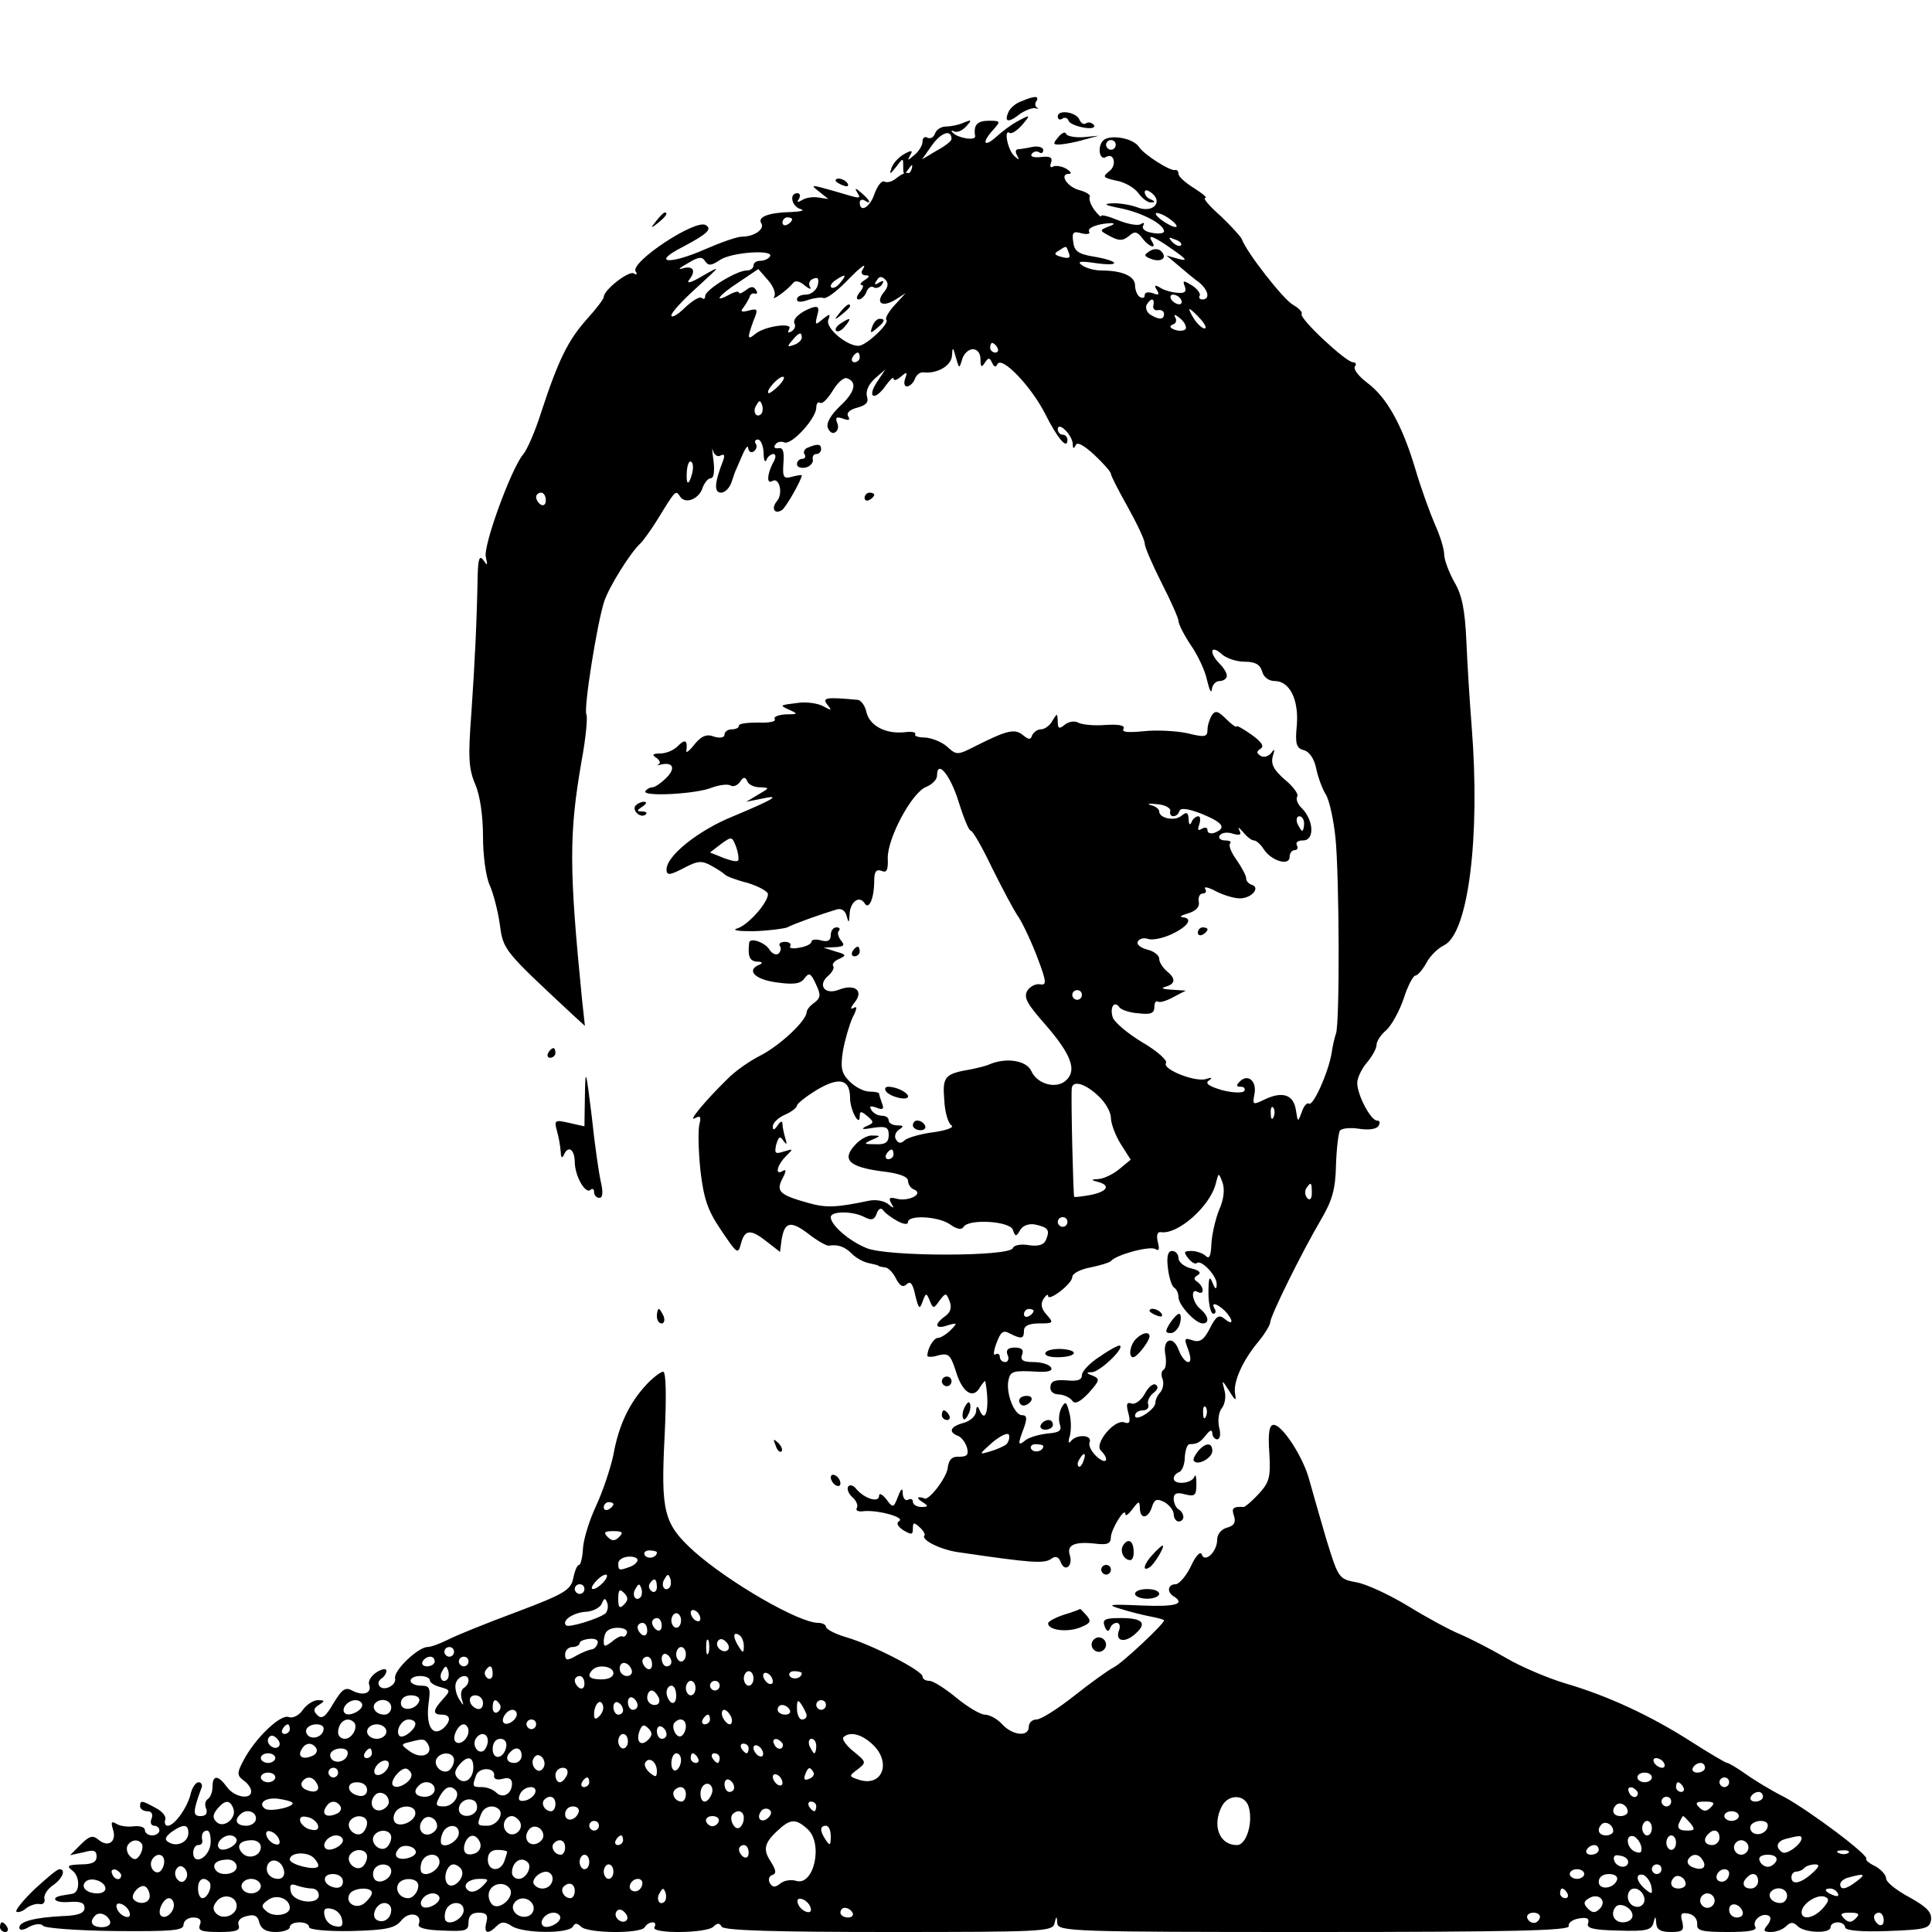 <?xml version="1.0" standalone="no"?>
<!DOCTYPE svg PUBLIC "-//W3C//DTD SVG 20010904//EN"
 "http://www.w3.org/TR/2001/REC-SVG-20010904/DTD/svg10.dtd">
<svg version="1.0" xmlns="http://www.w3.org/2000/svg"
 width="400pt" height="400pt" viewBox="0 0 400 400"
 preserveAspectRatio="xMidYMid meet">
<g transform="translate(0,400) scale(0.1,-0.1)"
fill="#000000" stroke="none">
<path d="M2114 3790 c-12 -4 -24 -15 -27 -24 -8 -20 2 -20 26 -1 11 7 24 12
30 11 7 -2 9 -1 4 1 -4 3 -5 9 -1 14 6 11 -4 11 -32 -1z"/>
<path d="M2190 3759 c0 -6 4 -8 9 -5 5 4 11 2 13 -3 1 -6 15 -12 31 -15 16 -3
25 -1 22 5 -4 5 -11 7 -16 4 -5 -4 -11 0 -14 7 -6 16 -45 22 -45 7z"/>
<path d="M2105 3748 c-11 -6 -30 -20 -42 -31 -27 -24 -31 -12 -6 15 15 17 15
18 -10 18 -24 0 -32 -9 -28 -32 1 -10 -36 -4 -46 7 -5 4 -3 6 2 3 6 -3 17 1
25 10 13 14 12 15 -5 8 -11 -5 -28 -8 -37 -8 -9 0 -19 -6 -22 -14 -3 -9 -10
-12 -16 -9 -5 3 -10 0 -10 -8 0 -8 -8 -21 -17 -28 -14 -12 -15 -12 -9 -1 7 11
4 12 -12 3 -11 -6 -22 -18 -26 -28 -5 -15 -4 -15 9 1 15 20 15 20 15 0 0 -16
2 -17 11 -4 7 10 9 11 7 2 -2 -8 -6 -12 -9 -10 -3 2 -13 -3 -22 -10 -9 -8 -20
-11 -26 -8 -5 3 -14 -8 -20 -24 -9 -29 -31 -42 -31 -19 0 5 5 7 10 4 16 -10
11 1 -7 16 -11 10 -14 10 -9 2 9 -16 12 -16 -49 2 -46 13 -48 13 -30 -1 l20
-16 -20 3 c-11 2 -26 0 -34 -5 -10 -6 -12 -5 -7 2 4 7 2 12 -3 12 -18 0 -12
-28 7 -33 9 -3 0 -5 -20 -6 -46 -1 -70 -10 -62 -23 8 -12 -14 -28 -40 -28 -10
0 -44 -12 -76 -26 -75 -33 -113 -29 -46 5 51 27 61 37 47 45 -21 13 -157 -77
-145 -96 4 -6 2 -8 -4 -4 -10 6 -62 -34 -62 -49 0 -4 -16 -25 -36 -47 -38 -43
-58 -83 -94 -193 -12 -38 -29 -77 -37 -86 -24 -28 -84 -191 -77 -213 4 -17 3
-18 -5 -6 -8 11 -11 4 -12 -30 -2 -104 -6 -181 -13 -285 -7 -92 -6 -116 8
-149 10 -23 16 -66 16 -108 0 -39 6 -84 14 -101 8 -18 17 -54 21 -82 7 -52 8
-53 153 -188 l23 -21 -6 55 c-27 272 -27 343 -1 493 9 48 13 92 10 97 -6 11
22 188 37 234 10 30 54 101 75 120 6 6 22 28 35 49 38 62 38 62 47 48 11 -17
40 -5 47 19 4 10 11 19 17 19 6 0 8 15 5 38 -3 20 -3 29 -1 19 3 -9 10 -14 16
-10 8 4 9 0 5 -11 -18 -46 -19 -66 -4 -66 8 0 18 10 22 23 4 12 8 24 10 27 1
3 7 16 13 30 6 14 11 19 11 12 1 -7 6 -10 11 -7 6 4 8 11 5 16 -4 5 -1 9 4 9
6 0 11 -12 12 -27 0 -16 3 -22 6 -15 2 6 9 12 14 12 6 0 6 -8 -1 -19 -12 -24
-13 -44 -1 -37 14 9 23 -25 10 -41 -13 -15 -6 -29 10 -19 8 5 41 63 41 72 0 1
-9 0 -20 -3 -18 -5 -20 -1 -18 28 2 24 -1 33 -10 31 -8 -1 -11 2 -7 7 3 6 12
8 19 5 15 -6 66 50 66 72 0 9 4 13 8 10 5 -3 16 9 26 25 10 17 23 28 29 26 22
-7 18 -28 -13 -57 -20 -19 -30 -36 -26 -46 3 -8 10 -13 15 -9 6 3 8 12 4 20
-4 11 -1 13 13 8 11 -4 15 -3 10 5 -4 7 3 14 19 18 18 5 24 11 20 23 -3 11 3
25 16 37 l22 19 -18 -27 c-21 -33 -3 -38 19 -6 9 12 16 19 16 14 0 -5 7 -3 15
4 13 11 14 10 9 -4 -3 -9 -2 -16 4 -16 5 0 13 7 16 15 3 9 11 15 18 14 29 -3
58 14 59 35 1 19 2 18 8 -4 7 -24 7 -24 13 -4 3 11 13 21 22 21 10 0 16 -9 16
-21 0 -16 2 -18 9 -7 7 11 10 11 15 0 4 -9 8 -10 11 -3 9 18 70 -46 99 -103
25 -50 46 -75 46 -54 0 6 -4 11 -10 11 -5 0 -10 5 -10 11 0 18 30 -11 31 -30
0 -10 2 -11 6 -3 3 8 16 1 39 -20 19 -18 34 -35 34 -39 0 -4 16 -35 35 -69 19
-34 35 -68 35 -75 0 -8 16 -44 35 -82 19 -37 35 -73 35 -79 0 -6 11 -28 25
-49 14 -20 30 -53 34 -73 5 -21 9 -29 10 -19 1 9 8 17 16 17 8 0 15 5 15 11 0
6 -7 17 -15 25 -22 22 -19 40 3 21 10 -10 32 -17 49 -17 22 0 32 -6 36 -20 3
-12 14 -20 26 -20 31 0 50 -38 46 -91 -4 -39 -1 -48 14 -52 12 -3 22 -18 26
-38 4 -19 13 -43 20 -54 7 -11 16 -51 20 -90 8 -82 9 -383 1 -405 -3 -8 -7
-26 -9 -40 -6 -38 -38 -111 -47 -105 -4 3 -11 -5 -15 -18 -8 -21 -8 -21 -12 5
-5 32 -28 39 -64 22 -25 -12 -26 -12 -22 10 6 27 -13 44 -30 27 -8 -8 -8 -11
2 -11 7 0 10 -4 7 -9 -3 -4 -23 -4 -46 2 -27 8 -36 14 -27 20 8 6 6 7 -6 3
-22 -7 -91 20 -83 33 4 5 -18 25 -49 43 -30 18 -57 41 -61 51 -7 21 3 37 14
21 4 -5 22 -11 40 -12 24 -3 32 0 32 13 0 9 3 14 8 11 4 -2 18 2 32 10 l25 13
-30 2 c-17 1 -23 3 -12 6 21 6 22 17 2 33 -8 7 -15 18 -15 25 0 7 -11 16 -25
19 -14 4 -23 11 -19 17 3 6 13 8 21 5 8 -3 30 1 49 10 34 16 45 33 22 35 -7 1
-2 4 12 8 16 5 24 13 22 24 -2 9 2 17 8 17 6 0 9 4 5 10 -3 5 7 3 22 -5 15 -8
38 -15 50 -15 24 0 43 22 25 28 -7 2 -12 8 -12 14 0 5 -9 22 -20 38 -11 15
-17 30 -13 34 3 3 -1 6 -11 6 -9 0 -14 5 -11 10 4 6 16 8 27 4 15 -4 19 -3 14
7 -4 8 -1 6 7 -3 8 -10 18 -18 23 -18 5 0 14 -8 21 -19 15 -23 53 -35 53 -15
0 8 5 14 11 14 5 0 7 5 4 10 -3 6 2 10 13 10 24 0 22 41 -2 66 -9 8 -14 20
-10 25 3 5 -9 21 -26 35 -23 20 -29 32 -25 48 5 15 4 17 -3 7 -6 -7 -15 -10
-22 -6 -9 6 -9 9 0 15 8 5 2 14 -19 29 -17 12 -31 20 -31 17 0 -3 -10 4 -21
15 -17 17 -23 19 -30 8 -5 -8 -9 -21 -9 -30 0 -15 -6 -16 -42 -7 -24 5 -65 7
-91 4 -32 -3 -45 -2 -41 5 4 7 -9 10 -38 8 -24 -2 -49 1 -56 5 -7 4 -19 2 -27
-4 -12 -10 -15 -9 -15 6 -1 18 -1 18 -11 2 -5 -10 -16 -18 -24 -18 -7 0 -15
-6 -18 -12 -3 -10 -7 -10 -19 0 -17 14 -33 10 -95 -21 -41 -21 -42 -21 -62 -3
-11 10 -32 18 -45 19 -14 0 -24 3 -21 7 2 4 -7 6 -22 4 -39 -4 -72 13 -79 41
-3 14 -11 25 -18 26 -65 6 -75 5 -63 -10 10 -12 9 -13 -9 -3 -11 6 -34 9 -50
7 -41 -5 -41 -5 -19 -15 18 -8 17 -9 -8 -9 -16 -1 -26 -5 -23 -10 3 -5 -12 -8
-34 -7 -22 0 -40 -2 -40 -6 0 -5 -7 -8 -15 -8 -8 0 -15 -5 -15 -11 0 -6 -9 -8
-22 -4 -15 6 -26 1 -40 -16 -10 -13 -18 -19 -17 -14 3 22 -2 26 -17 11 -8 -9
-25 -16 -37 -16 -16 0 -18 -3 -8 -9 7 -5 9 -11 5 -13 -5 -3 -3 -3 4 -1 26 6
31 -8 12 -27 -11 -11 -24 -20 -29 -20 -6 0 -12 -4 -15 -8 -7 -12 105 -6 137 7
16 6 33 8 39 5 6 -4 15 0 20 7 7 11 11 11 15 2 2 -7 14 -13 26 -13 21 -1 21
-1 -3 -15 l-25 -15 30 6 c45 10 29 0 -57 -36 -72 -29 -138 -82 -138 -110 0
-13 6 -13 40 5 25 13 34 13 52 3 13 -7 25 -15 28 -18 3 -4 24 -12 48 -18 23
-7 42 -18 42 -23 0 -18 -41 -64 -63 -71 -13 -4 0 -6 33 -6 30 1 62 5 70 8 15
8 72 28 102 37 10 3 18 -2 21 -14 4 -15 5 -14 6 4 1 26 20 40 31 23 9 -15 20
10 20 47 0 18 4 24 15 20 11 -5 14 2 13 26 -1 41 50 137 80 148 12 5 22 15 22
23 0 35 28 1 45 -55 10 -32 21 -59 25 -59 4 0 24 -35 44 -77 21 -42 45 -88 55
-102 9 -14 27 -52 39 -84 19 -50 19 -57 6 -55 -9 2 -21 -4 -27 -13 -8 -14 -1
-27 37 -70 53 -61 66 -94 44 -115 -20 -20 -61 -9 -73 19 -10 21 -50 28 -85 14
-8 -4 -26 -8 -40 -11 -54 -9 -59 -15 -55 -63 1 -25 8 -49 15 -53 6 -4 -9 -10
-36 -14 -26 -3 -53 -11 -60 -16 -8 -8 -14 -8 -19 1 -4 6 -1 15 6 20 11 7 10 9
-3 9 -10 0 -18 5 -18 10 0 6 -6 10 -14 10 -8 0 -18 5 -22 12 -5 8 -2 9 10 5
14 -6 17 -3 12 9 -3 8 -6 18 -6 20 0 2 -9 4 -20 4 -11 0 -29 9 -41 21 -17 17
-19 28 -14 62 4 23 13 54 20 70 10 19 10 25 2 20 -7 -4 -6 1 2 11 20 24 2 40
-32 27 -30 -12 -45 10 -22 29 8 7 13 16 10 20 -3 4 3 11 13 15 15 7 14 9 -8
15 l-25 8 24 1 c18 1 21 4 12 14 -6 8 -8 17 -4 20 3 4 1 7 -5 7 -7 0 -12 -7
-12 -16 0 -11 -6 -15 -20 -11 -11 3 -20 2 -20 -3 0 -4 -11 -10 -25 -12 -13 -3
-22 -1 -19 3 3 5 -2 9 -11 9 -9 0 -14 -4 -10 -9 3 -5 1 -12 -4 -16 -5 -3 -13
1 -18 9 -9 15 -41 26 -42 14 -3 -29 1 -38 17 -39 10 0 12 -3 5 -6 -29 -11 -11
-31 35 -37 36 -5 50 -3 58 9 9 12 13 10 23 -12 11 -23 10 -29 -3 -39 -9 -6
-16 -15 -16 -20 -1 -18 -56 -69 -95 -89 -22 -11 -54 -33 -70 -50 -46 -45 -82
-89 -66 -80 11 6 13 3 9 -13 -3 -12 -2 -54 2 -94 7 -60 15 -84 43 -125 33 -49
35 -51 41 -28 8 30 20 31 54 4 l27 -21 3 24 c6 38 18 42 55 14 19 -15 39 -26
43 -25 19 3 33 -2 48 -17 9 -9 24 -17 34 -19 9 -2 18 -4 20 -5 1 -2 7 -3 14
-4 7 0 17 -11 23 -23 8 -16 15 -19 22 -12 8 8 13 1 18 -23 7 -28 9 -30 15 -13
7 19 8 19 15 2 7 -17 8 -17 20 0 13 17 14 17 21 -1 5 -13 2 -23 -9 -31 -24
-17 -21 -28 5 -19 20 6 21 5 6 -10 -9 -9 -21 -16 -26 -16 -9 0 -22 -22 -22
-37 0 -3 11 -3 23 1 21 5 25 1 36 -33 13 -44 36 -59 50 -33 6 9 11 15 11 12
10 -53 1 -93 -13 -57 -3 7 -6 5 -6 -5 -1 -10 -12 -20 -26 -24 -27 -7 -33 -19
-11 -27 7 -3 15 -14 18 -24 4 -15 0 -19 -16 -19 -15 1 -22 -6 -24 -24 -3 -21
-41 -70 -49 -62 -2 1 -6 2 -10 2 -5 0 -1 -5 7 -10 13 -8 12 -10 -2 -10 -10 0
-18 5 -18 11 0 5 -4 7 -10 4 -5 -3 -10 2 -11 12 0 14 -3 12 -10 -6 -9 -23 -10
-24 -24 -5 -8 10 -15 14 -15 7 0 -15 -30 -6 -47 14 -6 8 -14 10 -17 5 -3 -5 1
-15 9 -22 8 -7 12 -17 9 -22 -3 -5 2 -8 12 -7 28 4 88 -12 76 -20 -7 -4 -4
-11 8 -19 17 -10 20 -10 20 3 0 13 2 14 14 3 8 -7 12 -15 10 -17 -8 -9 34 -30
72 -35 151 -22 176 -24 191 -13 8 6 15 4 19 -7 8 -22 26 -9 19 14 -7 21 9 29
53 24 25 -3 32 0 32 14 1 17 30 64 30 47 0 -5 7 0 15 11 13 17 14 17 15 2 0
-24 17 -23 25 2 5 16 10 18 26 10 10 -6 19 -17 19 -25 0 -8 5 -15 10 -15 6 0
10 4 10 9 0 6 -4 13 -10 16 -5 3 -10 13 -10 22 0 11 6 14 24 9 20 -5 23 -2 23
22 0 15 -2 21 -4 15 -5 -15 -43 -18 -43 -4 0 5 5 11 11 13 6 2 12 16 12 31 1
15 5 27 10 27 16 0 22 4 34 19 8 10 12 12 13 4 0 -7 5 -13 10 -13 6 0 8 11 4
25 -3 14 -1 32 6 40 6 8 9 24 5 37 -6 22 -5 22 10 -2 13 -21 15 -22 12 -5 -4
24 16 69 49 108 13 16 24 34 24 40 1 14 64 142 105 212 23 39 30 63 31 112 1
34 5 66 8 72 4 5 21 7 40 4 19 -3 36 -1 40 6 4 6 3 11 -3 11 -13 0 -41 53 -41
78 0 10 9 29 20 42 11 13 20 29 20 37 0 7 9 21 20 30 11 10 27 39 36 65 8 26
20 48 24 48 5 0 15 12 23 26 7 14 24 31 37 37 50 25 75 224 57 452 -4 50 -9
129 -11 177 -3 66 -9 96 -25 123 -11 20 -21 46 -21 57 0 12 -9 40 -19 62 -10
23 -29 75 -41 116 -27 90 -59 148 -100 178 -17 13 -28 27 -25 33 4 5 2 9 -4 9
-14 0 -112 91 -106 100 2 4 -6 12 -18 19 -19 10 -96 108 -106 136 -2 5 -22 27
-44 48 -23 20 -37 37 -32 37 6 0 -5 9 -22 20 -18 11 -33 24 -33 30 0 5 -3 9
-7 8 -10 -3 -66 33 -75 48 -12 18 -58 26 -73 14 -14 -12 -9 -44 5 -35 17 10
23 -18 6 -30 -14 -11 -12 -13 15 -19 18 -3 38 -15 46 -26 8 -11 20 -20 26 -19
9 0 9 2 0 6 -7 2 -13 9 -13 15 0 6 6 5 15 -2 24 -20 0 -42 -31 -29 -14 5 -37
9 -52 8 -19 -1 -14 -4 17 -10 45 -9 91 -33 91 -48 0 -4 -11 -6 -25 -3 -14 2
-22 9 -18 15 3 6 1 7 -5 3 -6 -4 -27 0 -47 8 -19 8 -35 12 -35 9 0 -4 -6 2
-14 12 -8 11 -12 23 -10 27 3 4 -6 10 -20 14 -26 6 -44 34 -23 34 7 0 4 5 -6
11 -9 5 -22 7 -27 4 -5 -3 -7 0 -4 8 4 11 -2 14 -20 12 -15 -2 -24 1 -20 6 3
5 10 7 15 4 5 -4 9 -1 9 4 0 6 -10 9 -22 7 -13 -3 -27 -5 -31 -5 -5 -1 -5 -7
-1 -13 5 -10 4 -10 -6 -1 -14 13 -22 56 -10 48 4 -3 15 4 25 15 20 23 19 24
-10 8z m-135 -36 c0 -4 -14 -15 -31 -24 l-30 -18 21 30 c19 26 40 33 40 12z
m340 -12 c0 -5 -4 -10 -10 -10 -5 0 -10 5 -10 10 0 6 5 10 10 10 6 0 10 -4 10
-10z m114 -155 c11 -8 15 -15 10 -15 -6 0 -19 7 -30 15 -10 8 -14 14 -9 14 6
0 19 -6 29 -14z m-784 1 c0 -3 -4 -8 -10 -11 -5 -3 -10 -1 -10 4 0 6 5 11 10
11 6 0 10 -2 10 -4z m655 -15 c-19 -8 -19 -8 3 -20 19 -10 26 -10 39 0 12 11
17 10 28 -4 13 -18 31 -24 20 -7 -10 16 2 12 42 -16 30 -21 33 -25 13 -20
l-25 7 25 -21 c14 -12 33 -28 43 -35 19 -16 23 -35 6 -35 -5 0 -8 4 -5 8 2 4
-5 14 -16 21 -18 11 -20 11 -15 -2 4 -11 0 -15 -17 -13 -12 1 -28 6 -35 11
-10 6 -12 4 -6 -5 6 -10 4 -12 -8 -7 -10 3 -17 2 -17 -4 0 -6 -4 -7 -10 -4 -5
3 -10 14 -10 24 0 19 -26 31 -70 31 -14 0 -32 5 -40 11 -11 8 -3 9 30 4 53 -7
47 5 -7 14 -30 5 -39 11 -41 30 -3 20 0 23 17 18 12 -3 19 -1 16 3 -5 8 17 17
45 18 9 0 7 -3 -5 -7z m150 -39 c-3 -3 -11 0 -18 7 -9 10 -8 11 6 5 10 -3 15
-9 12 -12z m-232 -16 c4 -10 0 -12 -15 -8 -15 4 -17 7 -6 13 17 11 15 11 21
-5z m-619 -7 c-3 -5 -12 -9 -20 -9 -8 0 -14 -4 -14 -10 0 -5 -6 -10 -14 -10
-21 0 -86 -40 -86 -53 0 -6 -3 -7 -7 -4 -4 4 -19 -5 -35 -20 -15 -15 -28 -22
-28 -16 0 6 24 32 53 58 50 46 51 46 12 24 -25 -15 -35 -17 -28 -8 15 19 8 30
-15 23 -10 -3 -4 2 12 11 23 14 30 14 36 4 7 -10 13 -9 31 3 24 16 113 22 103
7z m191 -29 c-3 -5 0 -10 7 -10 9 0 9 -3 -2 -10 -8 -5 -11 -10 -6 -10 5 0 3
-7 -4 -15 -7 -9 -8 -15 -2 -15 5 0 13 7 16 16 3 8 10 13 15 9 5 -3 13 0 17 6
5 8 3 9 -6 4 -9 -6 -11 -4 -5 4 5 9 10 10 18 2 7 -7 6 -15 -3 -26 -18 -22 -4
-32 23 -16 l22 14 -23 -25 c-12 -13 -20 -27 -17 -30 8 -7 -41 -53 -57 -54 -24
-1 -70 37 -63 54 5 13 3 13 -12 1 -15 -13 -16 -12 -11 8 5 17 2 20 -11 16 -25
-9 -41 -24 -36 -33 3 -5 0 -12 -6 -16 -8 -4 -9 -3 -5 5 9 14 -52 6 -71 -11
-16 -13 -16 -8 -3 28 10 24 9 26 -10 21 -15 -4 -18 -2 -11 6 5 7 11 17 13 22
1 6 7 9 11 7 5 -1 6 2 2 8 -5 8 -11 7 -21 -1 -8 -6 -14 -8 -14 -5 0 4 -9 2
-20 -4 -35 -19 -22 -1 20 26 l40 27 20 -23 c11 -12 17 -28 13 -34 -8 -12 28
14 39 28 4 6 14 4 24 -5 10 -8 15 -9 11 -3 -4 7 -1 14 7 17 10 4 12 0 9 -14
-3 -10 -14 -19 -24 -19 -11 0 -19 -4 -19 -10 0 -6 9 -6 23 -1 12 4 27 6 32 4
6 -2 26 13 45 32 34 35 47 44 35 25z m-45 -25 c-7 -9 -15 -13 -19 -10 -3 3 1
10 9 15 21 14 24 12 10 -5z m705 -35 c3 -5 2 -10 -4 -10 -5 0 -13 5 -16 10 -3
6 -2 10 4 10 5 0 13 -4 16 -10z m-57 -12 c-2 -7 3 -12 10 -10 6 1 12 -2 12 -8
0 -12 -10 -13 -29 -1 -7 5 -10 14 -7 20 9 15 17 14 14 -1z m97 -28 c10 -11 14
-20 9 -20 -5 0 -15 9 -22 20 -7 11 -11 20 -9 20 2 0 12 -9 22 -20z m-30 -21
c-3 -4 -13 -5 -22 -2 -11 4 -13 8 -5 11 7 2 9 9 5 15 -4 7 1 6 10 -2 9 -7 14
-17 12 -22z m-795 -18 c0 -5 -7 -12 -16 -15 -14 -5 -15 -4 -4 9 14 17 20 19
20 6z m405 -21 c3 -5 1 -10 -4 -10 -6 0 -11 5 -11 10 0 6 2 10 4 10 3 0 8 -4
11 -10z m-285 -20 c0 -5 -5 -10 -11 -10 -5 0 -7 5 -4 10 3 6 8 10 11 10 2 0 4
-4 4 -10z m-167 -58 c-10 -10 -20 -17 -22 -16 -6 5 20 34 30 34 5 0 1 -8 -8
-18z m-37 -59 c-10 -10 -19 5 -10 18 6 11 8 11 12 0 2 -7 1 -15 -2 -18z m-143
-123 c-7 -27 -13 -25 -11 4 1 14 5 23 9 20 4 -2 5 -13 2 -24z m-303 -56 c0 -8
-4 -12 -10 -9 -5 3 -10 10 -10 16 0 5 5 9 10 9 6 0 10 -7 10 -16z m1293 -643
c-4 -14 14 -15 19 0 2 7 18 5 46 -6 44 -18 52 -29 27 -39 -8 -3 -15 -1 -15 5
0 6 -5 7 -12 3 -8 -5 -9 -2 -5 9 3 10 2 17 -2 17 -5 0 -12 -6 -14 -12 -3 -8
-6 -5 -6 6 -1 14 -4 16 -15 7 -14 -12 -46 -5 -46 9 0 5 -8 11 -17 13 -10 3 -4
4 12 2 17 -1 29 -8 28 -14z m277 -26 c0 -8 -2 -15 -4 -15 -2 0 -6 7 -10 15 -3
8 -1 15 4 15 6 0 10 -7 10 -15z m-1171 -72 c1 -8 -6 -8 -29 0 l-30 12 22 17
c22 16 23 16 30 0 4 -9 7 -22 7 -29z m711 -283 c0 -5 -4 -10 -10 -10 -5 0 -10
5 -10 10 0 6 5 10 10 10 6 0 10 -4 10 -10z m-480 -214 c0 -24 20 -61 20 -37 0
11 3 11 16 0 14 -12 14 -14 -3 -21 -12 -6 -7 -7 15 -3 27 4 32 1 32 -15 0 -15
-7 -20 -27 -19 -25 0 -26 1 -8 9 19 8 19 9 1 9 -10 1 -27 -9 -37 -21 -26 -29
-11 -44 56 -53 36 -4 55 -11 55 -20 0 -7 6 -16 13 -18 20 -9 -12 -25 -36 -19
-15 4 -18 2 -12 -9 7 -11 6 -12 -6 -2 -9 7 -26 10 -40 7 -67 -14 -88 -15 -124
-5 -61 17 -69 24 -55 51 8 15 8 20 1 16 -17 -11 -13 11 6 30 16 16 16 16 -4
10 -18 -6 -20 -4 -16 14 5 17 8 19 15 8 7 -9 8 -8 4 5 -3 10 -6 24 -6 30 0 7
-4 6 -10 -3 -7 -10 -10 -11 -10 -2 0 7 11 18 25 24 14 6 25 15 25 19 0 4 19
19 42 33 46 27 68 22 68 -18z m515 4 c14 -13 25 -33 25 -44 0 -12 9 -36 20
-54 l21 -33 -23 -19 c-13 -11 -32 -20 -43 -21 -17 -1 -17 -2 -2 -6 27 -7 20
-20 -15 -27 -17 -3 -32 -5 -34 -4 -2 3 -7 205 -5 225 2 17 28 10 56 -17z m362
-42 c-3 -8 -6 -5 -6 6 -1 11 2 17 5 13 3 -3 4 -12 1 -19z m-787 -78 c0 -5 -5
-10 -11 -10 -5 0 -7 5 -4 10 3 6 8 10 11 10 2 0 4 -4 4 -10z m674 -115 c-8
-20 -15 -52 -16 -71 -1 -24 -4 -32 -12 -24 -5 5 -19 10 -29 10 -16 0 -17 -2
-7 -15 7 -9 15 -13 18 -10 9 8 42 -27 41 -44 0 -12 -3 -11 -9 4 -6 15 -8 9 -8
-22 0 -24 5 -43 10 -43 5 0 6 5 3 10 -9 15 4 12 21 -4 18 -19 18 -32 0 -17
-12 10 -18 7 -31 -19 -12 -24 -21 -30 -36 -25 -17 6 -18 4 -9 -19 6 -17 6 -26
0 -26 -6 0 -15 12 -20 26 -12 31 -34 21 -27 -12 2 -14 1 -27 -4 -30 -4 -2 -6
-11 -2 -19 3 -9 1 -21 -5 -28 -6 -6 -10 -16 -10 -22 -1 -14 -42 -40 -42 -26 0
6 7 11 16 11 9 0 14 6 11 13 -2 6 3 17 11 23 9 7 11 13 5 17 -5 4 -16 -5 -23
-19 -8 -14 -20 -22 -27 -20 -10 4 -12 -1 -7 -19 5 -19 3 -24 -8 -20 -20 8 -63
-44 -49 -58 19 -19 12 -31 -8 -13 -11 10 -18 23 -15 30 6 16 -28 17 -39 2 -5
-6 -6 -1 -2 11 3 12 3 33 -1 48 -6 23 -8 25 -16 11 -5 -9 -7 -24 -4 -34 5 -14
0 -18 -26 -20 -17 -2 -38 -8 -45 -14 -16 -13 -16 -8 -3 26 7 20 6 26 -4 26
-16 0 -34 46 -28 73 4 18 9 20 61 17 22 -1 31 2 27 9 -4 6 -20 11 -36 11 -22
0 -28 4 -24 15 4 10 0 15 -15 15 -14 0 -19 -5 -15 -15 4 -8 1 -15 -5 -15 -6 0
-11 5 -11 11 0 5 -4 8 -9 5 -5 -4 -4 7 2 23 9 24 14 28 28 20 24 -12 29 -11
29 6 0 10 10 15 32 15 29 0 30 1 15 18 -11 12 -13 22 -7 32 5 8 10 12 10 7 0
-13 50 25 50 39 0 7 16 16 38 20 20 4 39 10 42 13 10 13 80 32 92 25 8 -5 9 0
5 15 -3 13 -1 21 6 20 35 -6 102 53 114 100 6 24 6 24 14 3 5 -14 3 -35 -7
-57z m192 35 c0 -12 -4 -16 -9 -11 -5 5 -6 14 -3 20 10 15 12 14 12 -9z m-858
-58 c13 -7 22 -8 22 -2 0 15 63 12 87 -5 14 -10 24 -12 28 -5 11 17 95 12 102
-6 5 -15 7 -15 15 -1 5 9 17 14 30 12 28 -6 32 -11 24 -31 -4 -11 -15 -15 -36
-12 -16 3 -31 0 -33 -6 -6 -18 -261 -18 -303 0 -37 15 -74 48 -74 64 0 13 46
13 70 0 14 -7 20 -6 25 7 3 10 9 13 13 8 4 -6 17 -16 30 -23z m352 -2 c0 -5
-4 -10 -10 -10 -5 0 -10 5 -10 10 0 6 5 10 10 10 6 0 10 -4 10 -10z m-70 -184
c0 -3 -4 -8 -10 -11 -5 -3 -10 -1 -10 4 0 6 5 11 10 11 6 0 10 -2 10 -4z m357
-218 c-3 -8 -6 -5 -6 6 -1 11 2 17 5 13 3 -3 4 -12 1 -19z m-413 -58 c-5 -4
-20 -11 -34 -15 -24 -7 -24 -7 5 19 17 14 32 21 34 15 2 -6 -1 -14 -5 -19z
m76 -4 c0 -11 -19 -15 -25 -6 -3 5 1 10 9 10 9 0 16 -2 16 -4z m83 -31 c-3 -9
-8 -14 -10 -11 -3 3 -2 9 2 15 9 16 15 13 8 -4z"/>
<path d="M2380 3480 c-12 -8 -12 -10 3 -16 21 -8 35 2 21 16 -5 5 -15 6 -24 0z"/>
<path d="M1739 3353 c-13 -16 -12 -17 4 -4 9 7 17 15 17 17 0 8 -8 3 -21 -13z"/>
<path d="M1740 3330 c-8 -5 -12 -12 -9 -15 4 -3 12 1 19 10 14 17 11 19 -10 5z"/>
<path d="M1806 3324 c-5 -14 -4 -15 9 -4 17 14 19 20 6 20 -5 0 -12 -7 -15
-16z"/>
<path d="M2418 1375 c2 -19 8 -38 13 -41 5 -3 9 -12 9 -20 0 -16 35 -54 50
-54 15 0 12 16 -5 30 -17 14 -21 45 -5 35 6 -3 10 -2 10 4 0 5 -5 13 -11 17
-8 5 -8 9 1 14 8 5 3 10 -14 14 -14 3 -26 13 -26 21 0 8 -6 15 -13 15 -9 0
-12 -11 -9 -35z"/>
<path d="M2380 1286 c0 -2 7 -7 16 -10 8 -3 12 -2 9 4 -6 10 -25 14 -25 6z"/>
<path d="M2422 1260 c-10 -16 -10 -20 2 -20 7 0 16 9 19 20 3 11 2 20 -2 20
-3 0 -12 -9 -19 -20z"/>
<path d="M2352 1228 c-13 -13 -16 -38 -6 -38 8 0 33 32 34 43 0 11 -15 8 -28
-5z"/>
<path d="M2278 1192 c-21 -13 -38 -31 -38 -39 0 -10 -9 -13 -31 -11 -23 2 -33
-1 -34 -12 -2 -10 5 -17 18 -17 11 -1 23 -7 27 -13 5 -8 16 -3 34 16 23 26 24
29 8 36 -14 5 -14 7 -1 7 16 1 66 48 58 55 -2 2 -21 -8 -41 -22z"/>
<path d="M2165 1200 c-4 -6 7 -10 24 -10 39 0 48 14 10 17 -15 1 -31 -2 -34
-7z"/>
<path d="M2110 1100 c0 -5 4 -10 9 -10 6 0 13 5 16 10 3 6 -1 10 -9 10 -9 0
-16 -4 -16 -10z"/>
<path d="M2155 1050 c-3 -5 1 -10 9 -10 9 0 16 5 16 10 0 6 -4 10 -9 10 -6 0
-13 -4 -16 -10z"/>
<path d="M2191 3716 c-12 -14 -11 -16 5 -15 11 1 33 5 49 10 l30 8 -32 -3
c-18 -1 -34 2 -36 7 -1 5 -9 2 -16 -7z"/>
<path d="M1730 3626 c0 -2 7 -7 16 -10 8 -3 12 -2 9 4 -6 10 -25 14 -25 6z"/>
<path d="M1359 3543 c-13 -16 -12 -17 4 -4 16 13 21 21 13 21 -2 0 -10 -8 -17
-17z"/>
<path d="M1672 3073 c-6 -2 -10 -9 -6 -14 3 -5 0 -9 -5 -9 -6 0 -11 -5 -11
-11 0 -6 8 -9 18 -7 9 2 16 10 15 16 -2 7 2 12 7 12 6 0 10 5 10 10 0 11 -7
12 -28 3z"/>
<path d="M1790 2969 c0 -5 5 -7 10 -4 6 3 10 8 10 11 0 2 -4 4 -10 4 -5 0 -10
-5 -10 -11z"/>
<path d="M1315 2331 c-6 -11 13 -26 22 -17 4 3 0 6 -8 6 -11 0 -11 2 1 10 9 6
10 10 3 10 -6 0 -14 -4 -18 -9z"/>
<path d="M2480 2069 c0 -5 5 -7 10 -4 6 3 10 8 10 11 0 2 -4 4 -10 4 -5 0 -10
-5 -10 -11z"/>
<path d="M1765 2030 c-3 -5 -1 -10 4 -10 6 0 11 5 11 10 0 6 -2 10 -4 10 -3 0
-8 -4 -11 -10z"/>
<path d="M1135 1820 c-3 -5 -1 -10 4 -10 6 0 11 5 11 10 0 6 -2 10 -4 10 -3 0
-8 -4 -11 -10z"/>
<path d="M1211 1732 l-1 -64 -31 7 c-30 7 -32 6 -26 -16 4 -13 7 -33 8 -44 0
-11 3 -14 6 -7 9 22 23 13 23 -15 1 -30 23 -67 33 -56 4 3 7 1 7 -5 0 -7 5
-12 11 -12 7 0 8 11 3 33 -4 17 -13 79 -19 137 -12 97 -13 100 -14 42z"/>
<path d="M1834 1741 c8 -12 46 -21 46 -11 0 8 -24 20 -41 20 -6 0 -8 -4 -5 -9z"/>
<path d="M1890 1670 c0 -5 7 -10 16 -10 8 0 12 5 9 10 -3 6 -10 10 -16 10 -5
0 -9 -4 -9 -10z"/>
<path d="M1360 1275 c0 -8 4 -15 10 -15 5 0 7 7 4 15 -4 8 -8 15 -10 15 -2 0
-4 -7 -4 -15z"/>
<path d="M1338 1133 c-35 -38 -57 -83 -68 -145 -6 -28 -22 -76 -36 -106 -14
-30 -26 -69 -27 -88 -1 -19 -5 -34 -8 -34 -4 0 -9 -12 -12 -27 -5 -25 -18 -33
-119 -71 -62 -23 -126 -49 -141 -57 -16 -8 -35 -15 -42 -15 -19 0 -71 -49 -67
-65 3 -15 -25 -28 -33 -15 -3 5 -1 11 5 15 5 3 10 10 10 16 0 5 -9 4 -20 -3
-11 -7 -18 -18 -16 -25 7 -18 -11 -25 -33 -14 -16 9 -22 5 -41 -26 -16 -28
-24 -33 -33 -24 -9 9 -8 14 3 21 13 8 13 10 -2 10 -9 0 -23 -9 -31 -20 -8 -12
-21 -18 -29 -15 -17 7 -70 -44 -94 -90 -14 -26 -13 -31 0 -41 9 -6 16 -16 16
-23 0 -18 -35 -12 -50 9 -18 25 -30 26 -30 1 0 -11 -4 -22 -10 -26 -5 -3 -7
-12 -3 -20 3 -10 -1 -15 -12 -15 -16 0 -16 9 2 58 3 6 0 12 -6 12 -6 0 -14
-12 -17 -27 -8 -28 -33 -63 -47 -63 -5 0 -7 6 -5 12 3 7 -6 18 -20 25 -29 16
-32 16 -32 3 0 -5 7 -10 15 -10 9 0 12 -6 9 -15 -4 -8 -1 -15 5 -15 6 0 11 -4
11 -10 0 -5 -7 -10 -15 -10 -8 0 -15 5 -15 11 0 6 -10 9 -22 8 -13 -2 -29 0
-37 5 -10 6 -12 4 -7 -12 8 -25 -10 -38 -30 -21 -12 10 -19 8 -37 -10 l-22
-22 28 6 c21 6 27 4 27 -9 0 -11 -9 -16 -32 -16 -28 -1 -31 -3 -18 -13 16 -12
16 -46 -1 -48 -5 -1 -13 -2 -18 -3 -28 -4 -19 -16 10 -14 25 2 34 -1 34 -12 0
-11 -13 -16 -45 -17 -58 -3 -90 -11 -90 -24 0 -6 8 -6 21 2 12 6 24 7 28 2 3
-5 70 -10 148 -11 120 -1 143 1 143 13 0 8 9 15 20 15 13 0 18 -5 14 -15 -5
-12 3 -15 40 -15 34 0 44 3 40 14 -3 8 3 16 17 19 15 4 23 1 26 -14 4 -13 14
-19 34 -19 16 0 29 5 29 10 0 6 9 10 20 10 11 0 20 -4 20 -10 0 -5 36 -9 88
-8 73 2 90 6 103 22 16 20 44 14 36 -8 -3 -7 14 -12 49 -13 48 -2 54 -1 54 17
0 14 7 20 21 20 16 0 20 -5 16 -20 -6 -23 3 -26 21 -8 10 10 17 10 32 0 24
-15 116 -16 126 -1 4 8 9 8 17 0 14 -14 124 -15 132 -1 3 6 11 10 16 10 6 0 7
-4 4 -10 -9 -14 108 -13 122 1 8 8 13 8 17 0 5 -8 113 -11 346 -11 314 0 339
1 343 17 4 17 5 17 6 1 1 -17 33 -18 531 -18 413 0 529 3 528 12 -2 7 8 14 21
16 17 3 22 0 19 -10 -4 -10 10 -14 63 -15 56 -2 68 1 72 15 4 16 5 16 6 0 1
-13 9 -18 30 -18 25 0 28 3 24 21 -5 17 -2 20 13 17 11 -2 18 -11 18 -21 -2
-14 8 -17 63 -17 44 0 62 3 57 11 -7 13 15 31 29 22 4 -2 3 -11 -4 -19 -9 -11
-8 -14 8 -14 10 0 24 5 31 12 9 9 15 9 24 0 14 -14 68 -16 68 -2 0 6 7 10 15
10 8 0 15 -5 15 -10 0 -7 32 -10 88 -8 79 3 87 5 90 23 2 16 -9 27 -45 47 -26
14 -48 31 -48 39 0 7 -10 18 -22 25 -13 6 -21 13 -19 15 7 7 -116 99 -169 128
-28 14 -64 36 -82 49 -17 12 -34 22 -37 22 -3 0 -37 20 -76 45 -83 53 -171 94
-260 120 -36 11 -91 34 -123 53 -31 18 -74 40 -95 49 -20 8 -68 34 -107 58
-38 23 -87 46 -107 49 -36 7 -37 8 -62 89 -13 45 -29 100 -35 122 -12 47 -56
115 -74 115 -9 0 -12 -16 -9 -58 3 -51 0 -61 -22 -85 -14 -15 -28 -27 -31 -27
-22 1 -26 -2 -20 -19 4 -13 0 -20 -15 -24 -11 -3 -20 -13 -20 -25 0 -25 -26
-49 -32 -30 -3 7 -13 -4 -22 -24 -10 -21 -25 -38 -32 -38 -16 0 -19 -16 -4
-25 25 -16 4 -22 -67 -19 -67 3 -73 2 -43 -7 19 -6 47 -13 63 -16 15 -3 27 -6
27 -8 0 -7 -86 -88 -104 -97 -12 -6 -49 -33 -82 -59 -34 -27 -69 -49 -78 -49
-9 0 -16 -7 -16 -15 0 -22 -34 -18 -55 5 -10 11 -26 20 -36 20 -9 0 -36 16
-59 35 -23 19 -48 35 -56 35 -8 0 -14 4 -14 9 0 12 -103 65 -157 81 -24 7 -43
17 -43 22 0 4 -7 8 -16 8 -40 0 -185 84 -257 148 -63 57 -69 82 -61 238 4 84
3 134 -3 134 -5 0 -21 -12 -35 -27z m-68 -247 c0 -3 -4 -8 -10 -11 -5 -3 -10
-1 -10 4 0 6 5 11 10 11 6 0 10 -2 10 -4z m12 -68 c-9 -9 -15 -9 -24 0 -9 9
-7 12 12 12 19 0 21 -3 12 -12z m78 -32 c0 -11 -19 -15 -25 -6 -3 5 1 10 9 10
9 0 16 -2 16 -4z m-40 -16 c0 -4 -7 -11 -16 -14 -22 -8 -24 -8 -24 7 0 7 9 13
20 14 11 1 20 -2 20 -7z m-70 -45 c-7 -8 -17 -15 -22 -15 -11 0 14 29 26 30 5
0 3 -7 -4 -15z m136 -12 c-10 -10 -19 5 -10 18 6 11 8 11 12 0 2 -7 1 -15 -2
-18z m-26 1 c0 -8 -5 -12 -10 -9 -6 4 -8 11 -5 16 9 14 15 11 15 -7z m-150 -4
c0 -5 -4 -10 -10 -10 -5 0 -10 5 -10 10 0 6 5 10 10 10 6 0 10 -4 10 -10z
m116 -17 c-10 -10 -19 5 -10 18 6 11 8 11 12 0 2 -7 1 -15 -2 -18z m-34 -15
c-9 -9 -12 -7 -12 12 0 19 3 21 12 12 9 -9 9 -15 0 -24z m-38 -18 c-13 -11
-77 -31 -82 -25 -10 10 16 27 42 28 14 1 29 9 32 17 5 12 7 12 11 2 3 -8 1
-17 -3 -22z m196 -11 c0 -6 -4 -7 -10 -4 -5 3 -10 11 -10 16 0 6 5 7 10 4 6
-3 10 -11 10 -16z m-40 -4 c0 -8 -4 -15 -10 -15 -5 0 -10 7 -10 15 0 8 5 15
10 15 6 0 10 -7 10 -15z m-40 -11 c0 -8 -4 -12 -10 -9 -5 3 -10 10 -10 16 0 5
5 9 10 9 6 0 10 -7 10 -16z m-30 -10 c0 -8 -4 -12 -10 -9 -5 3 -10 10 -10 16
0 5 5 9 10 9 6 0 10 -7 10 -16z m-42 -5 c-2 -6 -6 -9 -9 -7 -3 2 -13 -3 -22
-11 -15 -11 -17 -11 -17 1 0 8 3 18 7 21 11 11 45 8 41 -4z m242 -27 c0 -15
-2 -15 -10 -2 -13 20 -13 33 0 25 6 -3 10 -14 10 -23z m-303 5 c-2 -7 -8 -12
-13 -12 -5 -1 -19 -6 -31 -13 -19 -11 -23 -10 -23 3 0 8 7 15 15 15 8 0 15 4
15 8 0 4 9 8 21 9 12 1 19 -3 16 -10z m230 -19 c-3 -7 -5 -2 -5 12 0 14 2 19
5 13 2 -7 2 -19 0 -25z m40 6 c-9 -9 -28 6 -21 18 4 6 10 6 17 -1 6 -6 8 -13
4 -17z m-567 -4 c0 -5 -4 -10 -10 -10 -5 0 -10 5 -10 10 0 6 5 10 10 10 6 0
10 -4 10 -10z m480 -5 c0 -8 -4 -15 -10 -15 -5 0 -10 7 -10 15 0 8 5 15 10 15
6 0 10 -7 10 -15z m-30 -16 c0 -5 -4 -9 -10 -9 -5 0 -10 7 -10 16 0 8 5 12 10
9 6 -3 10 -10 10 -16z m-490 1 c0 -5 -7 -10 -16 -10 -8 0 -12 5 -9 10 3 6 10
10 16 10 5 0 9 -4 9 -10z m70 0 c0 -5 -4 -10 -10 -10 -5 0 -10 5 -10 10 0 6 5
10 10 10 6 0 10 -4 10 -10z m380 -6 c0 -8 -4 -12 -10 -9 -5 3 -10 10 -10 16 0
5 5 9 10 9 6 0 10 -7 10 -16z m-42 -12 c2 -7 -3 -12 -10 -12 -8 0 -15 7 -15
15 0 18 19 15 25 -3z m-382 -19 c-10 -10 -19 5 -10 18 6 11 8 11 12 0 2 -7 1
-15 -2 -18z m94 11 c0 -8 -5 -12 -10 -9 -6 4 -8 11 -5 16 9 14 15 11 15 -7z
m250 2 c0 -8 -10 -13 -25 -13 -25 0 -31 7 -18 20 12 12 43 7 43 -7z m290 -11
c0 -8 -4 -15 -10 -15 -5 0 -10 7 -10 15 0 8 5 15 10 15 6 0 10 -7 10 -15z m40
-6 c0 -6 -4 -7 -10 -4 -5 3 -10 11 -10 16 0 6 5 7 10 4 6 -3 10 -11 10 -16z
m60 17 c0 -11 -19 -15 -25 -6 -3 5 1 10 9 10 9 0 16 -2 16 -4z m-770 -15 c0
-5 10 -11 22 -14 21 -6 21 -7 5 -25 -21 -23 -22 -32 -2 -32 19 0 19 -14 2 -29
-22 -17 -35 6 -30 50 5 35 3 39 -16 39 -11 0 -21 5 -21 10 0 6 9 10 20 10 11
0 20 -4 20 -9z m80 0 c0 -6 -4 -12 -10 -16 -5 -3 -7 -13 -4 -23 5 -15 4 -15
-6 1 -6 10 -9 25 -6 33 6 16 26 19 26 5z m240 -7 c0 -8 -4 -12 -10 -9 -5 3
-10 10 -10 16 0 5 5 9 10 9 6 0 10 -7 10 -16z m230 -9 c0 -8 -4 -15 -10 -15
-5 0 -10 7 -10 15 0 8 5 15 10 15 6 0 10 -7 10 -15z m50 5 c0 -5 -4 -10 -10
-10 -5 0 -10 5 -10 10 0 6 5 10 10 10 6 0 10 -4 10 -10z m-90 -21 c0 -11 -4
-17 -10 -14 -5 3 -10 13 -10 21 0 8 5 14 10 14 6 0 10 -9 10 -21z m-36 -4 c3
-9 0 -15 -9 -15 -8 0 -15 7 -15 15 0 8 4 15 9 15 5 0 11 -7 15 -15z m-496 -7
c-7 -19 -38 -22 -38 -4 0 10 9 16 21 16 12 0 19 -5 17 -12z m132 -4 c0 -9 -5
-14 -12 -12 -18 6 -21 28 -4 28 9 0 16 -7 16 -16z m320 -5 c0 -5 -4 -9 -10 -9
-5 0 -10 7 -10 16 0 8 5 12 10 9 6 -3 10 -10 10 -16z m-570 1 c0 -12 -28 -25
-36 -17 -9 9 6 27 22 27 8 0 14 -5 14 -10z m60 -5 c0 -8 -6 -15 -14 -15 -17 0
-28 14 -19 24 12 12 33 6 33 -9z m225 6 c3 -5 1 -12 -5 -16 -5 -3 -10 1 -10 9
0 18 6 21 15 7z m206 -24 c-8 -8 -11 -7 -11 4 0 20 13 34 18 19 3 -7 -1 -17
-7 -23z m49 12 c0 -5 -4 -9 -10 -9 -5 0 -10 7 -10 16 0 8 5 12 10 9 6 -3 10
-10 10 -16z m380 -11 c0 -5 -4 -8 -10 -8 -5 0 -10 10 -10 23 0 18 2 19 10 7 5
-8 10 -18 10 -22z m40 22 c0 -5 -4 -10 -10 -10 -5 0 -10 5 -10 10 0 6 5 10 10
10 6 0 10 -4 10 -10z m-75 -10 c3 -5 -1 -10 -9 -10 -9 0 -16 5 -16 10 0 6 4
10 9 10 6 0 13 -4 16 -10z m-565 -9 c0 -12 -20 -25 -27 -18 -7 7 6 27 18 27 5
0 9 -4 9 -9z m444 -6 c3 -8 1 -15 -3 -15 -5 0 -11 7 -15 15 -3 8 -1 15 3 15 5
0 11 -7 15 -15z m-44 -5 c0 -5 -5 -10 -11 -10 -5 0 -7 5 -4 10 3 6 8 10 11 10
2 0 4 -4 4 -10z m-737 -6 c9 -10 -4 -34 -19 -34 -8 0 -14 6 -14 13 0 22 19 35
33 21z m127 -3 c0 -12 -26 -32 -33 -25 -9 10 4 34 19 34 8 0 14 -4 14 -9z
m250 -1 c0 -5 -4 -10 -10 -10 -5 0 -10 5 -10 10 0 6 5 10 10 10 6 0 10 -4 10
-10z m310 -4 c0 -8 -4 -17 -9 -20 -10 -7 -23 19 -14 28 11 11 23 6 23 -8z
m-820 -6 c0 -5 -5 -10 -11 -10 -5 0 -7 5 -4 10 3 6 8 10 11 10 2 0 4 -4 4 -10z
m70 1 c0 -14 -18 -23 -30 -16 -6 4 -8 11 -5 16 8 12 35 12 35 0z m130 -6 c0
-8 -9 -15 -20 -15 -11 0 -20 7 -20 15 0 8 9 15 20 15 11 0 20 -7 20 -15z m170
1 c0 -16 -18 -31 -27 -22 -8 8 5 36 17 36 5 0 10 -6 10 -14z m372 -18 c-15
-15 -26 -4 -18 18 5 13 9 15 18 6 9 -9 9 -15 0 -24z m38 11 c0 -5 -4 -9 -10
-9 -5 0 -10 7 -10 16 0 8 5 12 10 9 6 -3 10 -10 10 -16z m-803 -25 c-9 -9 -28
6 -21 18 4 6 10 6 17 -1 6 -6 8 -13 4 -17z m433 12 c0 -8 -4 -17 -9 -21 -12
-7 -24 12 -16 25 9 15 25 12 25 -4z m290 -1 c0 -8 -4 -15 -10 -15 -5 0 -10 7
-10 15 0 8 5 15 10 15 6 0 10 -7 10 -15z m507 -7 c39 -37 20 -88 -28 -73 -22
7 -22 8 -3 22 18 14 18 15 -9 37 -15 12 -24 25 -21 29 13 13 38 7 61 -15z
m-921 1 c12 -21 -13 -32 -36 -16 -20 14 -21 16 -3 20 30 8 32 7 39 -4z m162
-6 c-5 -25 -28 -28 -28 -4 0 12 6 21 16 21 9 0 14 -7 12 -17z m573 4 c-1 -12
-15 -9 -19 4 -3 6 1 10 8 8 6 -3 11 -8 11 -12z m69 -2 c0 -8 -2 -15 -4 -15 -2
0 -6 7 -10 15 -3 8 -1 15 4 15 6 0 10 -7 10 -15z m-1035 -5 c3 -6 -1 -13 -10
-16 -19 -8 -30 0 -20 15 8 14 22 14 30 1z m895 0 c0 -5 -2 -10 -4 -10 -3 0 -8
5 -11 10 -3 6 -1 10 4 10 6 0 11 -4 11 -10z m30 -11 c0 -6 -4 -7 -10 -4 -5 3
-10 11 -10 16 0 6 5 7 10 4 6 -3 10 -11 10 -16z m-860 2 c0 -14 -18 -23 -30
-16 -6 4 -8 11 -5 16 8 12 35 12 35 0z m50 -1 c0 -5 -5 -10 -11 -10 -5 0 -7 5
-4 10 3 6 8 10 11 10 2 0 4 -4 4 -10z m310 -5 c0 -8 -7 -15 -15 -15 -16 0 -20
12 -8 23 11 12 23 8 23 -8z m-510 -5 c0 -5 -7 -10 -15 -10 -8 0 -15 5 -15 10
0 6 7 10 15 10 8 0 15 -4 15 -10z m370 -4 c0 -8 -5 -18 -11 -22 -14 -8 -33 11
-25 25 10 16 36 13 36 -3z m185 -16 c-5 -8 -11 -8 -17 -2 -6 6 -7 16 -3 22 5
8 11 8 17 2 6 -6 7 -16 3 -22z m285 16 c0 -8 -4 -18 -10 -21 -5 -3 -10 3 -10
14 0 12 5 21 10 21 6 0 10 -6 10 -14z m35 4 c3 -5 1 -10 -4 -10 -6 0 -11 5
-11 10 0 6 2 10 4 10 3 0 8 -4 11 -10z m45 0 c0 -5 -2 -10 -4 -10 -3 0 -8 5
-11 10 -3 6 -1 10 4 10 6 0 11 -4 11 -10z m-691 -26 c-6 -7 -15 -11 -21 -8 -5
3 -4 12 3 20 6 7 15 11 21 8 5 -3 4 -12 -3 -20z m181 7 c0 -24 -18 -37 -32
-23 -8 8 -7 16 2 27 17 21 30 19 30 -4z m380 -8 c0 -13 -3 -13 -15 -3 -8 7
-12 16 -9 21 8 13 24 1 24 -18z m2085 17 c3 -5 2 -10 -4 -10 -5 0 -13 5 -16
10 -3 6 -2 10 4 10 5 0 13 -4 16 -10z m85 -10 c0 -5 -7 -10 -16 -10 -8 0 -12
5 -9 10 3 6 10 10 16 10 5 0 9 -4 9 -10z m-2830 -10 c0 -5 -4 -10 -10 -10 -5
0 -10 5 -10 10 0 6 5 10 10 10 6 0 10 -4 10 -10z m152 -5 c0 -14 -29 -31 -38
-22 -9 8 16 39 28 35 5 -2 10 -8 10 -13z m171 -2 c-1 -6 6 -9 17 -6 14 4 20 0
20 -10 0 -21 -19 -32 -33 -18 -6 6 -19 11 -29 11 -20 0 -21 1 -12 25 7 17 40
16 37 -2z m151 2 c-4 -8 -10 -15 -15 -15 -5 0 -9 7 -9 15 0 8 7 15 15 15 9 0
12 -6 9 -15z m510 6 c3 -5 -1 -11 -9 -14 -9 -4 -12 -1 -8 9 6 16 10 17 17 5z
m-1114 -11 c0 -5 -7 -10 -15 -10 -8 0 -15 5 -15 10 0 6 7 10 15 10 8 0 15 -4
15 -10z m1050 -11 c0 -6 -4 -7 -10 -4 -5 3 -10 11 -10 16 0 6 5 7 10 4 6 -3
10 -11 10 -16z m1800 11 c0 -5 -7 -10 -15 -10 -8 0 -15 5 -15 10 0 6 7 10 15
10 8 0 15 -4 15 -10z m-2765 -11 c10 -15 -1 -23 -20 -15 -9 3 -13 10 -10 16 8
13 22 13 30 -1z m565 1 c0 -5 -5 -10 -11 -10 -5 0 -7 5 -4 10 3 6 8 10 11 10
2 0 4 -4 4 -10z m300 -11 c0 -5 -4 -9 -10 -9 -5 0 -10 7 -10 16 0 8 5 12 10 9
6 -3 10 -10 10 -16z m2060 11 c0 -5 -4 -10 -10 -10 -5 0 -10 5 -10 10 0 6 5
10 10 10 6 0 10 -4 10 -10z m-2820 -16 c0 -9 -7 -14 -17 -12 -25 5 -28 28 -4
28 12 0 21 -6 21 -16z m140 1 c0 -8 -9 -15 -20 -15 -20 0 -26 11 -13 23 12 13
33 7 33 -8z m573 -10 c-3 -8 -9 -15 -14 -15 -10 0 -12 24 -3 33 11 11 24 -3
17 -18z m2012 15 c3 -5 1 -10 -4 -10 -6 0 -11 5 -11 10 0 6 2 10 4 10 3 0 8
-4 11 -10z m-2542 -6 c11 -11 -5 -34 -24 -34 -17 0 -18 3 -9 20 11 20 22 25
33 14z m165 -6 c-3 -7 -12 -14 -21 -16 -12 -2 -15 1 -11 12 7 19 38 22 32 4z
m312 -3 c0 -8 -4 -15 -9 -15 -13 0 -22 16 -14 24 11 11 23 6 23 -9z m1971 2
c-1 -12 -15 -9 -19 4 -3 6 1 10 8 8 6 -3 11 -8 11 -12z m-2586 -18 c0 -7 -8
-15 -17 -17 -18 -3 -25 18 -11 32 10 10 28 1 28 -15z m2845 11 c0 -5 -7 -10
-16 -10 -8 0 -12 5 -9 10 3 6 10 10 16 10 5 0 9 -4 9 -10z m-3045 -12 c8 -8
-44 -20 -56 -13 -16 11 0 24 26 21 14 -2 27 -5 30 -8z m381 -17 c-10 -16 -36
-13 -36 3 0 17 21 27 34 16 4 -5 5 -13 2 -19z m164 14 c0 -8 -4 -15 -9 -15
-13 0 -22 16 -14 24 11 11 23 6 23 -9z m1435 -5 c10 -32 -4 -80 -24 -80 -37 0
-52 41 -31 81 14 25 47 24 55 -1z m875 10 c0 -5 -4 -10 -10 -10 -5 0 -10 5
-10 10 0 6 5 10 10 10 6 0 10 -4 10 -10z m-2977 -14 c8 -20 -20 -43 -35 -28
-8 8 -8 15 2 27 16 19 26 19 33 1z m222 4 c3 -6 -1 -13 -10 -16 -19 -8 -30 0
-20 15 8 14 22 14 30 1z m985 0 c0 -5 -2 -10 -4 -10 -3 0 -8 5 -11 10 -3 6 -1
10 4 10 6 0 11 -4 11 -10z m1680 -11 c0 -5 -7 -9 -15 -9 -15 0 -20 12 -9 23 8
8 24 -1 24 -14z m172 9 c-9 -9 -15 -9 -24 0 -9 9 -7 12 12 12 19 0 21 -3 12
-12z m-2682 -12 c0 -15 -27 -29 -40 -21 -5 3 -7 12 -3 20 7 19 43 20 43 1z
m173 8 c11 -11 -5 -34 -24 -34 -21 0 -22 1 -13 24 6 16 25 21 37 10z m165 -6
c-6 -18 -28 -21 -28 -4 0 9 7 16 16 16 9 0 14 -5 12 -12z m393 -11 c-13 -13
-26 -3 -16 12 3 6 11 8 17 5 6 -4 6 -10 -1 -17z m-1061 -2 c0 -8 -9 -15 -20
-15 -20 0 -26 11 -13 23 12 13 33 7 33 -8z m1010 1 c0 -8 -4 -17 -9 -20 -10
-7 -23 19 -14 28 11 11 23 6 23 -8z m2060 4 c0 -5 -7 -10 -15 -10 -8 0 -15 5
-15 10 0 6 7 10 15 10 8 0 15 -4 15 -10z m-2942 -18 c3 -9 -2 -13 -14 -10 -9
1 -19 9 -22 16 -3 9 2 13 14 10 9 -1 19 -9 22 -16z m102 4 c0 -8 -5 -18 -11
-22 -14 -8 -33 11 -25 25 10 16 36 13 36 -3z m145 -7 c0 -7 -8 -15 -17 -17
-18 -3 -25 18 -11 32 10 10 28 1 28 -15z m171 10 c10 -17 -13 -36 -27 -22 -12
12 -4 33 11 33 5 0 12 -5 16 -11z m412 0 c-2 -6 -8 -10 -13 -10 -5 0 -11 4
-13 10 -2 6 4 11 13 11 9 0 15 -5 13 -11z m2012 -4 c10 -13 9 -15 -8 -15 -15
0 -20 5 -16 15 4 8 7 15 9 15 1 0 8 -7 15 -15z m-2260 -5 c0 -5 -4 -10 -10
-10 -5 0 -10 5 -10 10 0 6 5 10 10 10 6 0 10 -4 10 -10z m432 -7 c33 -30 13
-119 -24 -107 -10 3 -25 1 -33 -6 -10 -8 -15 -8 -21 1 -4 7 -2 15 5 17 9 3 8
10 -4 29 -17 26 -12 40 24 71 20 16 31 15 53 -5z m1668 -4 c0 -5 -7 -9 -15 -9
-15 0 -20 12 -9 23 8 8 24 -1 24 -14z m80 6 c0 -8 -4 -15 -10 -15 -5 0 -10 7
-10 15 0 8 5 15 10 15 6 0 10 -7 10 -15z m240 6 c0 -14 -18 -23 -30 -16 -6 4
-8 11 -5 16 8 12 35 12 35 0z m-3270 -16 c0 -19 -24 -30 -41 -19 -9 5 -7 11 6
21 24 17 35 17 35 -2z m560 0 c0 -15 -26 -32 -36 -23 -2 3 -2 13 2 22 8 20 34
21 34 1z m175 -6 c0 -7 -8 -15 -17 -17 -18 -3 -25 18 -11 32 10 10 28 1 28
-15z m595 -1 c0 -19 -2 -20 -10 -8 -13 19 -13 30 0 30 6 0 10 -10 10 -22z
m-1284 -15 c-3 -30 -36 -46 -36 -19 0 9 5 16 10 16 6 0 9 3 9 8 -3 14 1 22 10
22 5 0 8 -12 7 -27z m142 8 c3 -8 -1 -12 -9 -9 -7 2 -15 10 -17 17 -3 8 1 12
9 9 7 -2 15 -10 17 -17z m232 5 c0 -8 -5 -18 -11 -22 -14 -8 -33 11 -25 25 10
16 36 13 36 -3z m2750 -1 c0 -8 -7 -15 -15 -15 -16 0 -20 12 -8 23 11 12 23 8
23 -8z m-3070 -5 c0 -12 -28 -25 -36 -17 -9 9 6 27 22 27 8 0 14 -5 14 -10z
m220 0 c0 -12 -28 -25 -36 -17 -9 9 6 27 22 27 8 0 14 -5 14 -10z m284 -5 c3
-9 -1 -18 -10 -22 -19 -7 -28 2 -21 22 8 19 23 19 31 0z m296 5 c0 -5 -5 -10
-11 -10 -5 0 -7 5 -4 10 3 6 8 10 11 10 2 0 4 -4 4 -10z m2108 -13 c2 -12 -1
-15 -12 -11 -19 7 -22 38 -3 32 6 -3 13 -12 15 -21z m72 8 c0 -8 -4 -15 -10
-15 -5 0 -10 7 -10 15 0 8 5 15 10 15 6 0 10 -7 10 -15z m260 9 c0 -12 -31
-35 -40 -29 -15 10 -12 23 8 28 27 7 32 7 32 1z m-3436 -12 c2 -4 1 -14 -4
-22 -7 -11 -12 -12 -21 -3 -6 6 -8 16 -5 22 8 13 23 14 30 3z m246 -6 c0 -19
-26 -27 -39 -12 -13 15 -4 26 21 26 10 0 18 -6 18 -14z m630 -1 c0 -8 -4 -15
-9 -15 -13 0 -22 16 -14 24 11 11 23 6 23 -9z m2450 0 c0 -8 -7 -15 -15 -15
-8 0 -15 7 -15 15 0 8 7 15 15 15 8 0 15 -7 15 -15z m-2759 -10 c0 -5 -9 -11
-21 -13 -20 -3 -27 8 -13 22 10 9 34 3 34 -9z m689 -1 c0 -8 -4 -12 -10 -9 -5
3 -10 10 -10 16 0 5 5 9 10 9 6 0 10 -7 10 -16z m1760 6 c0 -5 -7 -10 -16 -10
-8 0 -12 5 -9 10 3 6 10 10 16 10 5 0 9 -4 9 -10z m-2652 -35 c-8 -8 -58 5
-58 15 0 15 35 17 49 4 8 -8 12 -16 9 -19z m102 21 c0 -8 -5 -18 -11 -22 -14
-8 -33 11 -25 25 10 16 36 13 36 -3z m290 10 c0 -2 -3 -11 -6 -20 -9 -23 -34
-20 -34 4 0 13 7 20 20 20 11 0 20 -2 20 -4z m2777 -2 c-3 -3 -12 -4 -19 -1
-8 3 -5 6 6 6 11 1 17 -2 13 -5z m-3487 -18 c0 -8 -4 -17 -9 -21 -12 -7 -24
12 -16 25 9 15 25 12 25 -4z m570 -1 c0 -16 -27 -32 -37 -22 -3 4 -3 13 0 22
8 20 37 20 37 0z m310 0 c0 -8 -4 -15 -10 -15 -5 0 -10 7 -10 15 0 8 5 15 10
15 6 0 10 -7 10 -15z m2151 0 c-1 -15 -24 -12 -29 3 -3 9 2 13 12 10 10 -1 17
-7 17 -13z m154 4 c10 -15 -1 -23 -20 -15 -9 3 -13 10 -10 16 8 13 22 13 30
-1z m153 -1 c-3 -7 -11 -13 -18 -13 -7 0 -15 6 -17 13 -3 7 4 12 17 12 13 0
20 -5 18 -12z m-3188 -13 c0 -16 -35 -21 -44 -6 -8 12 4 21 26 21 10 0 18 -7
18 -15z m98 -8 c2 -10 -3 -17 -12 -17 -18 0 -29 16 -21 31 9 14 29 6 33 -14z
m505 17 c9 -10 -4 -34 -19 -34 -8 0 -14 6 -14 13 0 22 19 35 33 21z m-708 -34
c-5 -8 -11 -8 -17 -2 -6 6 -7 16 -3 22 5 8 11 8 17 2 6 -6 7 -16 3 -22z m425
16 c0 -17 -27 -29 -35 -16 -4 6 -3 15 0 20 9 15 35 12 35 -4z m145 4 c10 -16
-16 -43 -28 -31 -11 11 -2 41 12 41 5 0 13 -5 16 -10z m315 -5 c0 -8 -4 -15
-10 -15 -5 0 -10 7 -10 15 0 8 5 15 10 15 6 0 10 -7 10 -15z m2170 5 c0 -5 -4
-10 -10 -10 -5 0 -10 5 -10 10 0 6 5 10 10 10 6 0 10 -4 10 -10z m310 -10
c-24 -21 -42 -23 -41 -5 1 6 5 10 10 10 5 0 13 3 17 8 4 4 14 7 22 7 11 0 8
-6 -8 -20z m-3499 -3 c-1 -12 -15 -9 -19 4 -3 6 1 10 8 8 6 -3 11 -8 11 -12z
m892 -13 c-5 -15 -25 -19 -36 -7 -11 10 13 32 28 27 8 -3 11 -12 8 -20z m2137
16 c0 -5 -7 -10 -15 -10 -8 0 -15 5 -15 10 0 6 7 10 15 10 8 0 15 -4 15 -10z
m300 2 c0 -13 -12 -22 -22 -16 -10 6 -1 24 13 24 5 0 9 -4 9 -8z m-2870 -18
c0 -9 -7 -14 -17 -12 -25 5 -28 28 -4 28 12 0 21 -6 21 -16z m2638 4 c-7 -19
-38 -22 -38 -4 0 10 9 16 21 16 12 0 19 -5 17 -12z m71 -14 c3 -16 1 -17 -13
-5 -19 16 -21 34 -3 29 6 -3 14 -13 16 -24z m71 5 c0 -5 -7 -9 -15 -9 -15 0
-20 12 -9 23 8 8 24 -1 24 -14z m150 6 c0 -8 -7 -15 -15 -15 -16 0 -20 12 -8
23 11 12 23 8 23 -8z m204 0 c-22 -17 -34 -19 -34 -6 0 5 8 12 18 14 32 9 36
7 16 -8z m-3626 -12 c2 -8 -5 -13 -17 -13 -21 0 -35 13 -24 24 10 10 36 3 41
-11z m215 11 c8 -8 -3 -34 -14 -34 -5 0 -9 9 -9 20 0 19 11 26 23 14z m107 -9
c0 -8 -9 -15 -20 -15 -11 0 -20 7 -20 15 0 8 9 15 20 15 11 0 20 -7 20 -15z
m323 9 c9 -10 -4 -34 -18 -34 -17 0 -28 17 -20 30 7 11 28 13 38 4z m135 -10
c-9 -9 -21 -13 -27 -9 -16 10 -3 25 22 25 20 0 20 -1 5 -16z m332 8 c0 -13
-12 -22 -22 -16 -10 6 -1 24 13 24 5 0 9 -4 9 -8z m-1020 -28 c0 -14 -21 -19
-33 -7 -9 9 13 34 24 27 5 -3 9 -12 9 -20z m336 16 c8 0 14 -6 14 -14 0 -21
-54 -15 -58 8 -3 14 0 17 13 12 9 -3 23 -6 31 -6z m410 -1 c10 -17 -23 -46
-37 -32 -7 7 -9 19 -6 27 7 18 33 21 43 5z m134 -4 c0 -8 -4 -15 -9 -15 -13 0
-22 16 -14 24 11 11 23 6 23 -9z m-420 -4 c0 -5 -7 -14 -15 -21 -18 -15 -42 1
-31 19 8 13 46 15 46 2z m606 -18 c-10 -10 -19 5 -10 18 6 11 8 11 12 0 2 -7
1 -15 -2 -18z m1869 17 c3 -5 1 -10 -4 -10 -6 0 -11 5 -11 10 0 6 2 10 4 10 3
0 8 -4 11 -10z m158 -5 c7 -16 -8 -29 -23 -20 -15 9 -12 35 4 35 8 0 16 -7 19
-15z m297 0 c0 -8 -6 -15 -14 -15 -17 0 -28 14 -19 24 12 12 33 6 33 -9z m105
5 c3 -6 -1 -7 -9 -4 -18 7 -21 14 -7 14 6 0 13 -4 16 -10z m-3315 -26 c0 -19
-28 -30 -42 -16 -8 8 -8 15 1 26 14 17 41 10 41 -10z m110 -4 c0 -15 -33 -20
-47 -8 -13 10 -13 14 3 25 17 12 44 2 44 -17z m310 20 c0 -12 -28 -25 -36 -17
-9 9 6 27 22 27 8 0 14 -5 14 -10z m2402 -22 c-9 -9 -15 -9 -24 0 -10 10 -10
15 2 22 20 12 38 -6 22 -22z m238 17 c0 -8 -7 -15 -15 -15 -8 0 -15 7 -15 15
0 8 7 15 15 15 8 0 15 -7 15 -15z m224 -16 c-19 -21 -44 -25 -44 -8 0 17 32
38 48 32 10 -4 9 -9 -4 -24z m-3414 7 c0 -16 -18 -31 -27 -22 -8 8 5 36 17 36
5 0 10 -6 10 -14z m744 -1 c3 -9 -1 -18 -10 -22 -19 -7 -39 11 -30 26 10 16
33 13 40 -4z m574 -4 c3 -8 -1 -12 -9 -9 -7 2 -15 10 -17 17 -3 8 1 12 9 9 7
-2 15 -10 17 -17z m-1410 -10 c3 -8 -1 -12 -9 -9 -7 2 -15 10 -17 17 -3 8 1
12 9 9 7 -2 15 -10 17 -17z m542 5 c0 -18 -16 -29 -30 -21 -13 8 -1 35 16 35
8 0 14 -6 14 -14z m150 -1 c0 -16 -27 -32 -37 -22 -3 4 -3 13 0 22 8 20 37 20
37 0z m2420 -11 c0 -8 -9 -14 -20 -14 -19 0 -27 19 -14 33 10 9 34 -4 34 -19z
m228 8 c2 -7 -3 -12 -12 -12 -9 0 -16 7 -16 16 0 17 22 14 28 -4z m-2900 -16
c3 -13 -1 -17 -14 -14 -11 2 -20 11 -22 22 -3 13 1 17 14 14 11 -2 20 -11 22
-22z m589 -2 c-9 -9 -28 6 -21 18 4 6 10 6 17 -1 6 -6 8 -13 4 -17z m468 16
c3 -5 -1 -10 -9 -10 -9 0 -16 5 -16 10 0 6 4 10 9 10 6 0 13 -4 16 -10z
m-1537 -18 c2 -7 -6 -12 -17 -12 -21 0 -27 11 -14 24 9 9 26 2 31 -12z m932 8
c0 -12 -28 -25 -36 -17 -9 9 6 27 22 27 8 0 14 -5 14 -10z m2028 -1 c-2 -6 -8
-11 -13 -10 -5 0 -11 4 -13 10 -2 6 4 11 13 11 9 0 15 -5 13 -11z m654 -1 c-9
-9 -15 -9 -24 0 -9 9 -7 12 12 12 19 0 21 -3 12 -12z m58 -4 c0 -8 -4 -12 -10
-9 -5 3 -10 10 -10 16 0 5 5 9 10 9 6 0 10 -7 10 -16z"/>
<path d="M1950 1140 c0 -5 5 -10 10 -10 6 0 10 5 10 10 0 6 -4 10 -10 10 -5 0
-10 -4 -10 -10z"/>
<path d="M1996 1084 c-4 -9 -4 -19 -1 -22 2 -3 7 3 11 12 4 9 4 19 1 22 -2 3
-7 -3 -11 -12z"/>
<path d="M1950 1070 c0 -5 5 -10 11 -10 5 0 7 5 4 10 -3 6 -8 10 -11 10 -2 0
-4 -4 -4 -10z"/>
<path d="M1606 1007 c3 -10 9 -15 12 -12 3 3 0 11 -7 18 -10 9 -11 8 -5 -6z"/>
<path d="M2480 995 c-7 -9 -11 -18 -8 -20 9 -10 38 7 38 21 0 18 -14 18 -30
-1z"/>
<path d="M1720 941 c0 -5 5 -13 10 -16 6 -3 10 -2 10 4 0 5 -4 13 -10 16 -5 3
-10 2 -10 -4z"/>
<path d="M2325 800 c-7 -12 2 -30 15 -30 5 0 8 9 7 20 -1 21 -12 26 -22 10z"/>
<path d="M2387 782 c-19 -20 -23 -37 -7 -27 10 6 33 45 27 45 -2 0 -11 -8 -20
-18z"/>
<path d="M2280 750 c0 -5 5 -10 10 -10 6 0 10 5 10 10 0 6 -4 10 -10 10 -5 0
-10 -4 -10 -10z"/>
<path d="M2350 700 c0 -5 11 -10 25 -10 14 0 25 5 25 10 0 6 -11 10 -25 10
-14 0 -25 -4 -25 -10z"/>
<path d="M2203 657 c-18 -6 -33 -14 -33 -18 0 -14 38 -19 65 -9 23 9 25 13 15
25 -7 8 -13 14 -14 14 0 -1 -16 -7 -33 -12z"/>
<path d="M2287 633 c4 -11 8 -12 11 -5 2 7 8 12 14 12 6 0 8 -7 5 -15 -9 -22
10 -28 32 -9 27 23 18 34 -29 34 -33 0 -38 -3 -33 -17z"/>
<path d="M2260 595 c0 -8 7 -15 15 -15 8 0 15 7 15 15 0 8 -7 15 -15 15 -8 0
-15 -7 -15 -15z"/>
<path d="M72 89 c-24 -23 -41 -44 -38 -47 3 -2 12 0 20 7 8 6 20 10 27 9 8 -2
13 3 11 11 -2 7 6 20 18 28 20 14 27 33 13 33 -5 0 -27 -19 -51 -41z"/>
<path d="M0 10 c0 -5 5 -10 11 -10 5 0 7 5 4 10 -3 6 -8 10 -11 10 -2 0 -4 -4
-4 -10z"/>
</g>
</svg>
